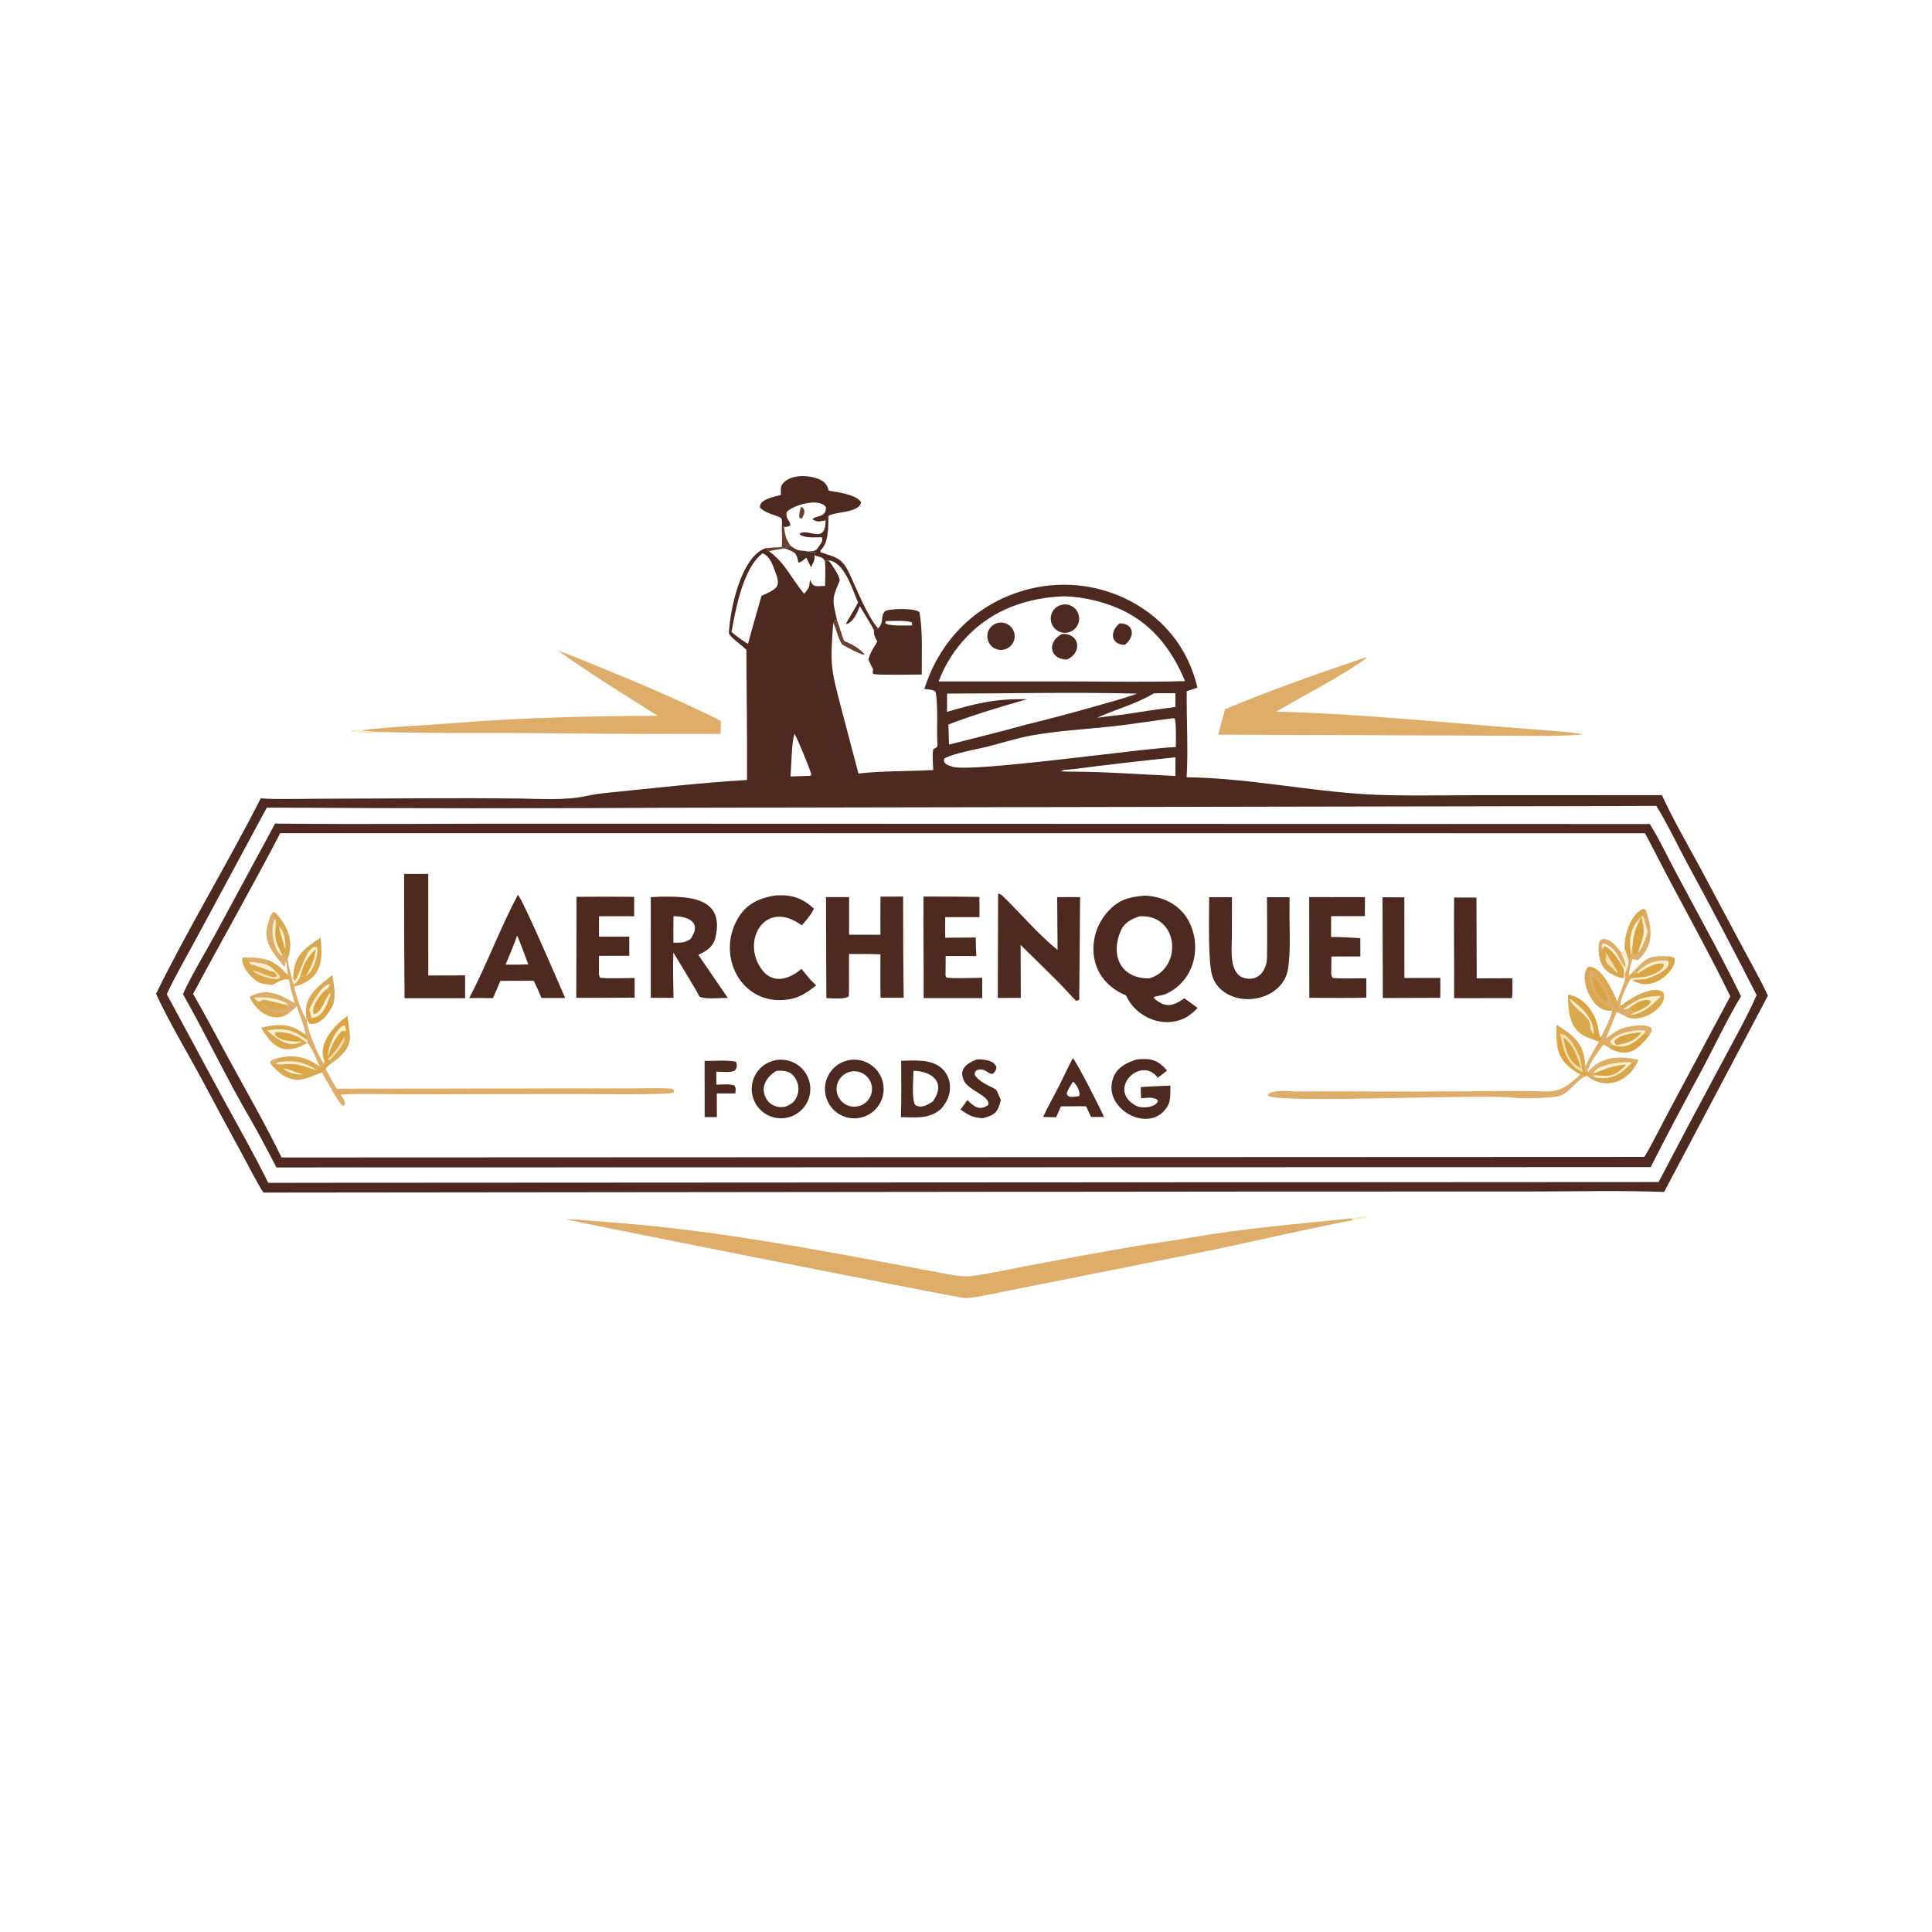 <svg version="1.1" xmlns="http://www.w3.org/2000/svg" style="display: block;" viewBox="0 0 2048 2048" width="1024" height="1024" preserveAspectRatio="none">
<defs>
	<linearGradient id="Gradient1" gradientUnits="userSpaceOnUse" x1="849.721" y1="596.528" x2="848.727" y2="577.192">
		<stop class="stop0" offset="0" stop-opacity="1" stop-color="rgb(62,40,30)"/>
		<stop class="stop1" offset="1" stop-opacity="1" stop-color="rgb(92,54,40)"/>
	</linearGradient>
</defs>
<path transform="translate(0,0)" fill="rgb(255,255,255)" d="M 0 0 L 2048 0 L 2048 2048 L 0 2048 L 0 0 z"/>
<path transform="translate(0,0)" fill="rgb(77,41,31)" d="M 833 581.631 C 833.324 580.205 833.51 579.95 834.082 578.6 L 838.069 578.521 C 847.061 585.461 848.162 582.526 856.398 584.523 C 859.378 585.06 861.325 585.394 864.398 585.633 L 864.648 586.81 L 863.219 588.563 C 868.273 590.446 872.766 589.933 874.543 594.915 L 878.057 593.869 C 882.083 598.666 891.582 612.421 889.843 616.321 C 880.805 636.591 883.086 637.42 887.347 657.761 L 886.039 657.996 L 886.326 657.516 L 885.239 657.322 C 884.329 659.937 885.154 658.948 883.197 660.664 C 880.087 704.584 880.399 707.279 891.445 749.532 L 909.996 819.988 C 933.843 817.093 964.933 817.701 989.272 816.25 C 989.114 811.682 987.988 798.778 989.379 794.183 C 989.56 793.585 993.927 792.68 993.77 790.309 C 992.618 772.989 994.71 750.344 991.881 733.934 C 991.399 731.138 982.699 730.659 979.83 730.39 C 996.687 677.018 1036.99 637.707 1091.52 624.242 C 1130.45 614.628 1171.6 620.842 1205.95 641.524 C 1239.05 661.703 1260.35 691.362 1269.33 728.875 C 1265.7 730.235 1261.7 731.456 1257.99 732.671 C 1257.64 760.139 1259.66 797.61 1257.86 823.927 C 1321.64 824.75 1384.94 838.194 1447.87 841.95 C 1483.67 844.088 1528.44 842.921 1564.78 842.956 L 1761.7 842.915 C 1772.05 865.71 1790.32 897.943 1802.53 920.313 L 1847.23 1004.19 C 1856 1020.55 1866.4 1038.76 1874.05 1055.49 L 1764.02 1263.56 C 1720.06 1261.73 1665.62 1263.09 1620.87 1263.03 L 1323.67 1263.11 L 279.247 1264.19 C 272.603 1254.11 262.856 1234.86 256.854 1223.82 C 242.688 1197.86 228.66 1171.82 214.771 1145.7 C 201.348 1120.55 176.093 1077.9 165.459 1053.34 C 198.745 985.31 241.617 914.779 276.415 846.234 C 288.345 847.546 319.802 846.735 333.417 846.732 L 455.623 846.19 C 486.406 846.043 517.189 846.119 547.971 846.418 C 572.999 846.719 598.211 848.883 622.599 843.602 C 628.981 842.22 636.3 841.132 642.819 840.486 C 692.239 835.589 742.33 829.711 791.886 826.837 C 792.185 781.737 791.361 734.137 791.227 688.859 C 787.871 685.163 772.523 674.414 772.675 671.046 C 773.809 645.984 785.578 589.472 811.964 580.984 C 817.547 580.719 823.126 580.37 828.699 579.936 L 830.614 581.378 L 833 581.631 z"/>
<path transform="translate(0,0)" fill="rgb(255,255,255)" d="M 833 581.631 C 833.324 580.205 833.51 579.95 834.082 578.6 L 838.069 578.521 C 847.061 585.461 848.162 582.526 856.398 584.523 C 859.378 585.06 861.325 585.394 864.398 585.633 L 864.648 586.81 L 863.219 588.563 C 868.273 590.446 872.766 589.933 874.543 594.915 C 875.174 603.169 874.764 612.674 874.611 621.046 C 865.283 621.271 861.998 623.411 858.682 614.316 C 857.563 623.122 858.334 622.384 852.4 629.468 C 838.604 612.658 832.522 597.077 815.189 584.306 L 811.964 580.984 C 817.547 580.719 823.126 580.37 828.699 579.936 L 830.614 581.378 L 833 581.631 z"/>
<path transform="translate(0,0)" fill="url(#Gradient1)" d="M 833 581.631 C 833.324 580.205 833.51 579.95 834.082 578.6 L 838.069 578.521 C 847.061 585.461 848.162 582.526 856.398 584.523 C 859.378 585.06 861.325 585.394 864.398 585.633 L 864.648 586.81 L 863.219 588.563 C 864.435 593.15 861.766 597.004 859.644 601.244 C 858.218 597.993 856.332 594.334 854.765 591.092 C 852.014 593.251 849.504 595.849 846.35 596.411 C 844.358 585.47 842.513 585.483 833 581.631 z"/>
<path transform="translate(0,0)" fill="rgb(105,65,46)" d="M 811.964 580.984 C 817.547 580.719 823.126 580.37 828.699 579.936 L 830.614 581.378 C 826.324 582.276 818.89 583.375 815.189 584.306 L 811.964 580.984 z"/>
<path transform="translate(0,0)" fill="rgb(255,255,255)" d="M 1696.25 854.488 L 1755.73 854.256 C 1765.95 870.176 1778.79 897.139 1788.23 914.576 C 1813.48 961.002 1838.1 1007.77 1862.08 1054.87 C 1853.19 1075.62 1834.76 1108.69 1823.88 1129.14 C 1801.71 1170.28 1779.82 1211.57 1758.21 1253.01 L 344.83 1253.79 L 284.373 1253.89 C 269.592 1223.81 250.813 1190.8 234.596 1161.1 L 176.79 1053.9 C 184.504 1036.79 198.935 1011.94 208.283 994.422 L 282.846 856.067 C 429.67 857.004 576.499 857.049 723.324 856.201 L 1696.25 854.488 z"/>
<path transform="translate(0,0)" fill="rgb(77,41,31)" d="M 291.631 873.021 C 390.685 874.055 491.243 872.844 590.531 873.136 L 1748.95 873.484 C 1753.4 880.753 1757.71 888.414 1761.58 896.009 C 1788.86 949.644 1819.3 1001.97 1845.56 1056.11 C 1830.9 1080.24 1817 1110.08 1803.38 1135.35 C 1785.25 1169.01 1767.02 1203.1 1749.8 1237.21 L 293.036 1237.52 C 283.987 1220.34 275.361 1203.34 265.545 1186.54 C 240.201 1143.17 218.72 1097.44 193.955 1053.81 C 201.904 1035.74 217.915 1009.19 227.774 991.121 L 291.631 873.021 z"/>
<path transform="translate(0,0)" fill="rgb(255,255,255)" d="M 297.069 883.186 L 1743.73 883.305 C 1747.6 890.232 1751.29 897.447 1754.91 904.512 C 1780.88 955.223 1809.31 1004.88 1834.18 1056.14 L 1767.89 1180.21 C 1764.24 1187 1746.51 1221.95 1743.02 1226.36 L 298.456 1226.95 C 281.131 1191.31 259.571 1153.93 240.618 1119.02 C 228.851 1097.36 217.057 1074.81 204.699 1053.59 C 235.178 996.567 266.981 940.986 297.069 883.186 z"/>
<path transform="translate(0,0)" fill="rgb(77,41,31)" d="M 1213.43 949.406 C 1234.43 950.184 1253.53 960.406 1262.04 980.423 C 1273.86 1008.24 1264.01 1041.06 1235.54 1053.76 C 1231.92 1055.38 1227.28 1055.32 1223.06 1056.96 L 1223.66 1058.56 C 1235.65 1068.82 1243.39 1066.58 1255.48 1058.25 L 1269.51 1068.39 C 1265.84 1072.47 1263.86 1073.83 1259.57 1077.12 C 1236.22 1091.72 1204.56 1079.86 1193.69 1055.19 C 1174.63 1047.33 1161.27 1032.17 1159.29 1011.04 C 1157.93 995.106 1163.08 979.3 1173.57 967.22 C 1185.44 953.593 1196.54 950.8 1213.43 949.406 z"/>
<path transform="translate(0,0)" fill="rgb(255,255,255)" d="M 1208.56 971.217 C 1250.24 969.635 1253.68 1026.85 1218.4 1037.09 C 1188.25 1037.68 1176.28 1012.97 1188.46 985.812 C 1192 977.925 1200.41 973.505 1208.56 971.217 z"/>
<path transform="translate(0,0)" fill="rgb(77,41,31)" d="M 699.87 950.505 C 726.505 950.334 769.777 949.219 758.087 995.037 C 755.887 1003.66 748.145 1008.76 740.186 1012.13 L 771.556 1057.9 C 762.346 1057.67 752.102 1059.29 743.333 1057.25 C 740.726 1056.64 740.365 1054.39 738.954 1051.61 C 730.671 1037.59 722.289 1023.64 713.809 1009.74 C 713.127 1024.72 713.772 1042.55 713.969 1057.75 L 689.858 1057.71 L 689.844 950.998 L 699.87 950.505 z"/>
<path transform="translate(0,0)" fill="rgb(255,255,255)" d="M 713.943 971.15 C 730.111 971.295 744.498 978.066 731.852 995.51 C 725.001 999.797 721.933 999.169 713.848 999.258 C 713.757 989.889 713.789 980.519 713.943 971.15 z"/>
<path transform="translate(0,0)" fill="rgb(77,41,31)" d="M 1058.03 947.114 C 1059.36 947.506 1061.01 947.985 1062.04 948.97 C 1081.25 967.328 1100.34 990.415 1121.08 1006.95 L 1120.64 950.981 L 1144.96 950.909 L 1144.04 1059.76 C 1142.09 1060.87 1142.88 1060.53 1140.53 1060.77 C 1134.21 1054.58 1128.49 1047.68 1122.19 1041.38 C 1108.84 1028.07 1095.36 1014.88 1081.88 1001.7 L 1082.07 1057.8 L 1057.7 1057.86 L 1058.03 947.114 z"/>
<path transform="translate(0,0)" fill="rgb(77,41,31)" d="M 933.367 950.44 L 957.366 950.392 C 957.262 986.13 957.448 1021.87 957.923 1057.6 C 949.909 1057.75 941.485 1057.62 933.433 1057.62 C 933.079 1042.69 933.332 1026.69 933.294 1011.67 C 922.683 1011.09 910.732 1011.31 900.014 1011.27 L 899.935 1052.25 L 899.766 1056.02 C 895.883 1059.69 882.118 1058.15 875.961 1058.05 L 875.609 950.922 L 900.091 950.93 L 900.096 990.827 L 933.298 990.915 C 933.219 977.423 933.242 963.932 933.367 950.44 z"/>
<path transform="translate(0,0)" fill="rgb(221,173,105)" d="M 1722.5 1005.2 C 1721.49 992.065 1729.01 968.026 1742.36 963.471 L 1744.7 965.165 C 1751.76 984.349 1753.18 1003.21 1736.01 1017.92 C 1734.25 1017.34 1732.55 1016.85 1730.71 1016.58 C 1728.78 1020.48 1726.88 1029.95 1726.52 1034.3 C 1729.18 1036.78 1727.67 1036.25 1730.81 1036.84 L 1728.49 1037.93 C 1725.44 1042.84 1716.83 1060.1 1717.91 1065.37 L 1719.19 1065.7 C 1727.3 1058.75 1753.35 1043.05 1763.17 1052.24 C 1768.84 1066.95 1740.3 1085.66 1723.65 1077.61 C 1720.58 1076.01 1716.92 1074.22 1713.98 1072.53 C 1710.06 1081.4 1706.16 1092.32 1702.31 1100.58 C 1706.42 1098 1712.02 1093.74 1716.07 1091.62 C 1723.08 1087.96 1745.21 1083.85 1750.95 1090.26 C 1751.07 1094.2 1750.52 1093.64 1748.12 1097.7 C 1737.22 1111.39 1727.17 1121.1 1709.05 1112.55 L 1707.14 1111.67 L 1699.78 1107.15 C 1694.34 1114.65 1684.62 1127.05 1682.96 1135.86 L 1682.19 1136.36 C 1680.52 1133.33 1679.91 1132.97 1680.26 1129.56 L 1681.09 1129.48 C 1685.32 1120.14 1690.01 1112.87 1695.03 1104.01 C 1697.22 1102.3 1697.99 1103.36 1699.14 1101.17 L 1696.53 1099.84 C 1699.02 1096.78 1709.63 1074.65 1708.77 1071.05 C 1687.55 1074.98 1672.68 1035.07 1683.68 1025.08 C 1697.15 1023.02 1710.35 1051.85 1714.23 1062.16 C 1716.12 1055.48 1722.44 1041.29 1722.78 1036.16 L 1720.89 1036.86 L 1714.82 1035.36 C 1700.04 1029.82 1695.96 1022.59 1694.69 1007.36 C 1694.78 1003.36 1694.32 999.502 1696.64 996.413 C 1705.38 992.554 1714.12 1003.68 1718.71 1010.18 C 1721.86 1008.33 1722.14 1008.45 1722.5 1005.2 z"/>
<path transform="translate(0,0)" fill="rgb(221,173,105)" d="M 1694.69 1007.36 C 1694.78 1003.36 1694.32 999.502 1696.64 996.413 C 1705.38 992.554 1714.12 1003.68 1718.71 1010.18 C 1721.86 1008.33 1722.14 1008.45 1722.5 1005.2 L 1726.16 1016.29 C 1727.47 1027.96 1720.65 1030.15 1722.78 1036.16 L 1720.89 1036.86 L 1714.82 1035.36 C 1700.04 1029.82 1695.96 1022.59 1694.69 1007.36 z"/>
<path transform="translate(0,0)" fill="rgb(218,168,79)" d="M 1694.69 1007.36 L 1698.76 1008 C 1700.1 1008.53 1700.75 1009.01 1702.02 1008.99 C 1706.67 1016.17 1710.83 1023.6 1715.46 1030.66 C 1713.98 1031.14 1714.4 1031.11 1713.85 1031.08 L 1712.46 1032.55 L 1714.82 1035.36 C 1700.04 1029.82 1695.96 1022.59 1694.69 1007.36 z"/>
<path transform="translate(0,0)" fill="rgb(243,223,176)" d="M 1713.85 1031.08 C 1708.05 1024.48 1702.05 1023.23 1701.52 1014.26 L 1702.53 1016.38 L 1702.91 1015.33 C 1702.36 1012.74 1702.24 1011.63 1702.02 1008.99 C 1706.67 1016.17 1710.83 1023.6 1715.46 1030.66 C 1713.98 1031.14 1714.4 1031.11 1713.85 1031.08 z"/>
<path transform="translate(0,0)" fill="rgb(219,164,67)" d="M 1699.74 1005.84 L 1700.34 1002.8 C 1704.57 1003.46 1711.92 1011.91 1714.31 1015.58 C 1720.53 1025.16 1722.64 1025.7 1720.89 1036.86 L 1714.82 1035.36 L 1712.46 1032.55 L 1713.85 1031.08 C 1714.4 1031.11 1713.98 1031.14 1715.46 1030.66 C 1710.83 1023.6 1706.67 1016.17 1702.02 1008.99 C 1700.75 1009.01 1700.1 1008.53 1698.76 1008 L 1699.74 1005.84 z"/>
<path transform="translate(0,0)" fill="rgb(249,240,208)" d="M 1699.74 1005.84 C 1699.13 1005.17 1698.52 1004.51 1697.9 1003.84 C 1698.6 1000.92 1697.91 1001.21 1699.53 1000.03 C 1715.31 1004.2 1717.2 1021.44 1722.85 1025.34 C 1724.31 1020.98 1719.16 1013.23 1718.71 1010.18 C 1721.86 1008.33 1722.14 1008.45 1722.5 1005.2 L 1726.16 1016.29 C 1727.47 1027.96 1720.65 1030.15 1722.78 1036.16 L 1720.89 1036.86 C 1722.64 1025.7 1720.53 1025.16 1714.31 1015.58 C 1711.92 1011.91 1704.57 1003.46 1700.34 1002.8 L 1699.74 1005.84 z"/>
<path transform="translate(0,0)" fill="rgb(218,168,79)" d="M 1719.19 1065.7 C 1727.3 1058.75 1753.35 1043.05 1763.17 1052.24 C 1768.84 1066.95 1740.3 1085.66 1723.65 1077.61 C 1725.79 1076.29 1725.6 1076.61 1728.19 1075.98 C 1729.98 1074.68 1731.93 1073.85 1733.93 1072.85 C 1729.4 1072.5 1729.53 1071.52 1727.94 1067.79 C 1724.09 1069.58 1723.68 1070.65 1720.46 1069.89 L 1718.82 1067.8 L 1719.19 1065.7 z"/>
<path transform="translate(0,0)" fill="rgb(249,240,208)" d="M 1720.46 1069.89 C 1736.89 1058.29 1740.72 1056.37 1760.84 1055.79 C 1750.91 1065.65 1742.78 1074.2 1728.19 1075.98 C 1729.98 1074.68 1731.93 1073.85 1733.93 1072.85 C 1729.4 1072.5 1729.53 1071.52 1727.94 1067.79 C 1724.09 1069.58 1723.68 1070.65 1720.46 1069.89 z"/>
<path transform="translate(0,0)" fill="rgb(219,164,67)" d="M 1727.94 1067.79 C 1733.89 1063.46 1741.48 1058.36 1749.2 1060.57 L 1749.86 1062.2 C 1747.32 1067.14 1739.08 1070.53 1733.93 1072.85 C 1729.4 1072.5 1729.53 1071.52 1727.94 1067.79 z"/>
<path transform="translate(0,0)" fill="rgb(219,164,67)" d="M 1722.5 1005.2 C 1721.49 992.065 1729.01 968.026 1742.36 963.471 L 1744.7 965.165 C 1743.38 967.771 1743.29 968.63 1741.24 970.571 C 1743.74 976.036 1745 981.666 1746.54 987.475 C 1743.82 997.375 1742.52 1001.1 1736.97 1010.03 L 1736.71 1009.27 C 1735.12 1010.54 1734.56 1010.85 1732.78 1011.86 L 1731.26 1010.75 C 1730.82 1007 1730.87 1004.25 1730.87 1000.46 C 1730.14 1004.9 1729.58 1008.5 1729.18 1013.02 C 1728.34 1013.94 1727.03 1015.49 1726.16 1016.29 L 1722.5 1005.2 z"/>
<path transform="translate(0,0)" fill="rgb(218,168,79)" d="M 1722.5 1005.2 C 1721.49 992.065 1729.01 968.026 1742.36 963.471 L 1744.7 965.165 C 1743.38 967.771 1743.29 968.63 1741.24 970.571 C 1727.94 981.954 1726 996.581 1729.18 1013.02 C 1728.34 1013.94 1727.03 1015.49 1726.16 1016.29 L 1722.5 1005.2 z"/>
<path transform="translate(0,0)" fill="rgb(249,240,208)" d="M 1741.24 970.571 C 1743.74 976.036 1745 981.666 1746.54 987.475 C 1743.82 997.375 1742.52 1001.1 1736.97 1010.03 L 1736.71 1009.27 C 1737.91 1002.36 1741.68 996.766 1742.23 989.056 C 1742.72 982.238 1741.37 977.838 1739.97 971.228 C 1735.07 980.735 1731.4 989.703 1730.87 1000.46 C 1730.14 1004.9 1729.58 1008.5 1729.18 1013.02 C 1726 996.581 1727.94 981.954 1741.24 970.571 z"/>
<path transform="translate(0,0)" fill="rgb(249,240,208)" d="M 1709.27 1107.28 L 1706.74 1104.97 C 1709.62 1095.51 1734.88 1090.6 1744 1092.57 L 1744.3 1094.07 L 1748.12 1097.7 C 1737.22 1111.39 1727.17 1121.1 1709.05 1112.55 L 1707.14 1111.67 C 1707.57 1108.91 1707.45 1109.84 1709.27 1107.28 z"/>
<path transform="translate(0,0)" fill="rgb(219,164,67)" d="M 1744.3 1094.07 L 1748.12 1097.7 C 1737.22 1111.39 1727.17 1121.1 1709.05 1112.55 L 1707.14 1111.67 C 1707.57 1108.91 1707.45 1109.84 1709.27 1107.28 C 1723.6 1113.88 1734.73 1103.76 1744.3 1094.07 z"/>
<path transform="translate(0,0)" fill="rgb(219,164,67)" d="M 1737.59 1094.42 L 1739.1 1094.32 L 1739.73 1095.19 C 1731.69 1104.34 1725.09 1105.33 1713.84 1107.93 L 1711.14 1105.29 L 1711.43 1103.15 C 1717.12 1096.79 1729.36 1095.43 1737.59 1094.42 z"/>
<path transform="translate(0,0)" fill="rgb(218,168,79)" d="M 1708.77 1071.05 C 1687.55 1074.98 1672.68 1035.07 1683.68 1025.08 C 1697.15 1023.02 1710.35 1051.85 1714.23 1062.16 C 1714.4 1065.08 1714.91 1067.16 1713.47 1069.63 C 1711.57 1068.67 1712.12 1069.38 1711.49 1067.56 C 1707.19 1055.2 1697.02 1037.64 1687.44 1028.76 L 1685.54 1028.58 C 1683.4 1032.48 1685.65 1041.04 1686.87 1045.26 C 1689.87 1055.55 1696.79 1063.15 1706.29 1068.03 C 1706.97 1068.38 1707.66 1068.71 1708.35 1069.04 L 1708.77 1071.05 z"/>
<path transform="translate(0,0)" fill="rgb(219,164,67)" d="M 1688.25 1034.74 C 1693.82 1038.75 1705.19 1054.36 1704.1 1062.15 L 1702.75 1062.33 C 1692.72 1056.18 1688.23 1046.55 1688.25 1034.74 z"/>
<path transform="translate(0,0)" fill="rgb(77,41,31)" d="M 1281.76 951.04 L 1305.96 951.081 L 1305.79 994.063 C 1305.71 1007.65 1302.45 1034.48 1321.4 1037.29 C 1335.03 1039.44 1342.82 1027.7 1343.06 1015.29 C 1343.46 993.976 1343.14 972.429 1343.03 951.102 L 1366.99 951.111 L 1366.94 972.5 C 1367.04 990.258 1367.97 1008.51 1365.55 1026.06 C 1361.01 1059.05 1315.29 1069.29 1293.3 1047.96 C 1289.45 1044.2 1286.6 1039.53 1285.02 1034.38 C 1280.31 1019.33 1281.81 969.538 1281.76 951.04 z"/>
<path transform="translate(0,0)" fill="rgb(77,41,31)" d="M 548.99 948.483 C 555.161 955.457 593.623 1045.36 599.091 1057.94 L 573.868 1057.88 C 571.484 1051.46 568.699 1045.79 565.768 1039.61 L 548.5 1039.67 L 530.48 1039.72 L 522.648 1058 L 497.395 1057.99 C 515.912 1022.79 530.063 984.132 548.99 948.483 z"/>
<path transform="translate(0,0)" fill="rgb(255,255,255)" d="M 548.216 991.641 C 549.401 993.665 558.525 1018.45 560.034 1022.26 L 547.929 1022.58 L 535.909 1022.53 C 540.337 1012.37 544.442 1002.07 548.216 991.641 z"/>
<path transform="translate(0,0)" fill="rgb(77,41,31)" d="M 821.291 949.259 C 822.338 949.187 823.385 949.126 824.433 949.077 C 840.3 948.362 851.289 952.659 862.827 963.193 C 859.426 970.07 854.979 975.333 849.866 980.927 C 811.088 952.155 784.79 997.536 807.785 1028.07 C 819.58 1043.73 837.26 1037.92 849.529 1027.01 L 854.184 1032.54 C 857.917 1037.65 860.688 1040.19 865.207 1044.61 C 856.606 1051.19 848.647 1057.1 837.59 1059.11 C 785.511 1068.61 757.085 1011.21 784.009 970.649 C 792.826 957.368 806.199 951.819 821.291 949.259 z"/>
<path transform="translate(0,0)" fill="rgb(77,41,31)" d="M 611.163 950.662 C 631.525 950.483 651.888 950.486 672.249 950.67 L 672.221 971.274 L 634.968 971.242 L 634.981 992.898 L 667.071 992.902 L 667.039 1013.19 L 634.957 1013.21 L 634.933 1026.66 C 634.942 1029.86 634.4 1034.17 636.218 1036.47 C 643.95 1037.48 664.011 1036.84 672.719 1036.74 L 672.736 1057.51 C 652.12 1057.7 631.504 1057.78 610.887 1057.75 L 611.163 950.662 z"/>
<path transform="translate(0,0)" fill="rgb(77,41,31)" d="M 978.979 950.376 C 998.719 950.344 1018.46 950.47 1038.2 950.756 C 1038.37 957.784 1038.26 965.174 1038.27 972.236 L 1001.95 972.199 L 1001.96 994.064 C 1012.76 994.047 1023.55 993.953 1034.35 993.781 C 1034.3 1000.39 1034.65 1006.85 1034.95 1013.45 L 1002.48 1013.39 L 1002.34 1030.25 C 1002.32 1034.04 1001.75 1033.59 1003.42 1036.32 C 1010.28 1037.38 1032.85 1036.63 1041.2 1036.53 L 1041.16 1058.02 L 979.116 1058.01 C 979.349 1022.17 978.57 986.229 978.979 950.376 z"/>
<path transform="translate(0,0)" fill="rgb(77,41,31)" d="M 1387.81 950.948 L 1446.89 950.966 L 1446.81 971.133 L 1411.02 971.17 L 1410.98 993.259 C 1420.27 993.025 1432.41 994.102 1442.01 994.54 L 1442.04 1013.86 L 1411.34 1013.94 L 1411.22 1027.51 C 1411.17 1031.02 1410.74 1034.1 1412.63 1036.61 C 1419.77 1037.59 1440.02 1037.08 1448.35 1037.03 L 1448.32 1057.59 C 1428.94 1058.1 1407.47 1057.71 1387.94 1057.74 L 1387.81 950.948 z"/>
<path transform="translate(0,0)" fill="rgb(77,41,31)" d="M 428.423 926.406 L 453.972 926.375 L 453.998 1034.07 L 493.034 1033.94 L 493.023 1058.15 L 428.836 1058.12 C 428.471 1014.22 428.334 970.311 428.423 926.406 z"/>
<path transform="translate(0,0)" fill="rgb(77,41,31)" d="M 1541.44 951.386 L 1565.11 951.452 L 1565.35 1037.11 L 1603.18 1036.99 C 1603.25 1043.99 1603.49 1051.07 1602.8 1058.03 L 1541.39 1058.07 C 1541.7 1022.53 1540.98 986.854 1541.44 951.386 z"/>
<path transform="translate(0,0)" fill="rgb(77,41,31)" d="M 1465.54 951.122 L 1488.66 951.221 L 1488.72 1036.75 L 1526.83 1036.64 L 1526.76 1057.72 L 1465.85 1057.96 L 1465.54 951.122 z"/>
<path transform="translate(0,0)" fill="rgb(77,41,31)" d="M 899.126 1123.96 C 915.884 1120.4 932.366 1131.06 935.995 1147.8 C 939.623 1164.55 929.031 1181.07 912.303 1184.77 C 895.478 1188.49 878.835 1177.82 875.186 1160.98 C 871.536 1144.14 882.271 1127.54 899.126 1123.96 z"/>
<path transform="translate(0,0)" fill="rgb(255,255,255)" d="M 904.211 1135.63 C 910.963 1135.13 917.46 1138.3 921.219 1143.93 C 924.977 1149.56 925.416 1156.78 922.367 1162.82 C 919.318 1168.87 913.253 1172.8 906.491 1173.13 C 896.221 1173.62 887.464 1165.76 886.84 1155.5 C 886.216 1145.24 893.957 1136.38 904.211 1135.63 z"/>
<path transform="translate(0,0)" fill="rgb(77,41,31)" d="M 821.126 1124.06 C 837.899 1120.31 854.536 1130.88 858.251 1147.66 C 861.966 1164.45 851.347 1181.06 834.555 1184.73 C 817.825 1188.38 801.29 1177.81 797.589 1161.09 C 793.887 1144.37 804.415 1127.81 821.126 1124.06 z"/>
<path transform="translate(0,0)" fill="rgb(255,255,255)" d="M 823.133 1135.17 C 832.686 1134.43 839.703 1135.76 844.317 1145.34 C 846.798 1150.47 847.038 1156.41 844.98 1161.73 C 842.458 1168.19 838.694 1170.62 832.64 1173.11 C 829.289 1173.56 827.077 1173.84 823.731 1173.08 C 819.174 1172.07 815.208 1169.29 812.709 1165.35 C 805.219 1153.28 812.034 1141.56 823.133 1135.17 z"/>
<path transform="translate(0,0)" fill="rgb(77,41,31)" d="M 955.269 1124.44 C 969.361 1124.37 985.742 1122.35 997.181 1131.5 C 1002.7 1135.93 1006.2 1142.4 1006.87 1149.45 C 1007.95 1159.94 1004.06 1167.8 997.514 1175.52 C 985.075 1186.54 970.897 1184.41 955.001 1184.2 C 955.661 1164.44 955.389 1144.24 955.269 1124.44 z"/>
<path transform="translate(0,0)" fill="rgb(255,255,255)" d="M 968.285 1135.07 C 989.156 1135.7 1002.88 1148 988.791 1167.67 C 982.778 1171.46 976.402 1175.38 969.995 1171.2 C 966.314 1164.67 968.168 1144.26 968.285 1135.07 z"/>
<path transform="translate(0,0)" fill="rgb(221,173,105)" d="M 341.214 1136.93 C 342.894 1134.71 343.009 1134.92 345.657 1133.85 C 349.157 1140.2 353.053 1148.26 357.006 1154.03 L 591.675 1153.77 L 668.83 1153.78 C 680.478 1153.77 701.593 1153.12 712.673 1154.08 C 714.78 1156.45 714.364 1155.13 714.234 1158.07 C 709.57 1161.06 627.625 1159.72 614.286 1159.71 L 436.507 1160 C 414.2 1160.06 382.533 1159.14 361.028 1160.34 C 363.539 1163.89 366.42 1166.95 365.328 1171.31 L 363.051 1172.04 C 359.068 1169.34 345.022 1143.2 341.214 1136.93 z"/>
<path transform="translate(0,0)" fill="rgb(221,173,105)" d="M 305.279 1033.96 C 303.923 1029.03 304.544 1025.37 303.365 1020 L 302.464 1020.36 L 301.819 1025.34 C 290.657 1011.59 278.055 998.735 283.778 980.342 C 285.235 975.658 286.014 969.288 290.422 966.484 L 292.419 968.066 C 304.357 982.035 311.095 995.222 305.712 1014.07 C 303.732 1019.13 307.972 1029.62 309.289 1036.24 C 310.053 1039.58 309.972 1040.93 311.762 1043.71 L 312.123 1045.52 C 312.973 1054 320.238 1074.41 325.099 1081.21 C 326.071 1092.98 336.856 1118.09 343.443 1127.73 C 340.095 1129.63 341.478 1128.36 339.42 1131.95 L 338.584 1130.57 C 336.485 1124.21 330.483 1110.58 326.039 1105.68 L 325.979 1102.78 C 325.989 1099.93 325.255 1099.31 323.798 1096.81 C 323.436 1089.57 317.129 1073.91 314.457 1066.62 C 311.29 1069.93 310.365 1070.77 306.601 1073.37 C 291.228 1085.98 270.914 1072.46 264.828 1056.42 C 282.629 1046.7 297.101 1054.21 312.412 1063.51 C 310.659 1055.61 307.2 1046.24 306.306 1038.61 C 306.844 1036.07 306.579 1037.13 305.279 1033.96 z"/>
<path transform="translate(0,0)" fill="rgb(218,168,79)" d="M 264.828 1056.42 L 269.104 1057.62 C 274.012 1061.98 272.799 1062.84 278.826 1059.79 C 288.229 1060.64 298.732 1064.89 305.239 1065.37 C 296.968 1075.66 288.83 1070.85 279.771 1064.34 L 277.065 1064.27 L 276.616 1065.38 C 280.53 1069.82 285.749 1069.97 290.895 1073.41 C 294.12 1075.56 302.965 1071.5 306.601 1073.37 C 291.228 1085.98 270.914 1072.46 264.828 1056.42 z"/>
<path transform="translate(0,0)" fill="rgb(218,168,79)" d="M 292.419 968.066 C 304.357 982.035 311.095 995.222 305.712 1014.07 C 302.979 1011.21 303.524 1013.75 301.384 1009.51 L 302.378 1007.24 C 300.227 998.525 297.583 991.603 295.628 982.257 L 292.45 980.09 L 291.845 973.634 L 289.868 970.333 L 292.419 968.066 z"/>
<path transform="translate(0,0)" fill="rgb(249,240,208)" d="M 295.628 982.257 C 301.508 985.991 303.466 1000.65 302.378 1007.24 C 300.227 998.525 297.583 991.603 295.628 982.257 z"/>
<path transform="translate(0,0)" fill="rgb(219,164,67)" d="M 292.45 980.09 L 295.628 982.257 C 297.583 991.603 300.227 998.525 302.378 1007.24 L 301.384 1009.51 L 299.474 1012.69 C 292.492 998.769 290.527 996.128 292.45 980.09 z"/>
<path transform="translate(0,0)" fill="rgb(249,240,208)" d="M 299.474 1012.69 L 298.48 1013.09 C 289.642 1007.18 285.645 982.281 291.845 973.634 L 292.45 980.09 C 290.527 996.128 292.492 998.769 299.474 1012.69 z"/>
<path transform="translate(0,0)" fill="rgb(249,240,208)" d="M 269.104 1057.62 C 280.11 1056.39 297.037 1057.92 305.92 1065.21 L 305.239 1065.37 C 298.732 1064.89 288.229 1060.64 278.826 1059.79 C 272.799 1062.84 274.012 1061.98 269.104 1057.62 z"/>
<path transform="translate(0,0)" fill="rgb(221,173,105)" d="M 1675.38 1139.03 C 1678.79 1140.52 1678.79 1140.34 1682.35 1140.21 L 1682.64 1140.64 C 1673.34 1141.03 1663.95 1160.15 1650.74 1162.41 C 1640.69 1163.94 1615.92 1164.91 1606.5 1163.77 C 1569.91 1159.31 1360.64 1170.07 1344.1 1161.64 L 1344.05 1160.09 C 1350.38 1154.7 1366.31 1156.96 1374.89 1156.98 L 1427.31 1156.93 C 1485.26 1157.22 1543.22 1157.07 1601.17 1156.47 C 1613.35 1156.38 1626.36 1156.74 1638.53 1156.98 C 1655.83 1157.33 1663.31 1149.34 1675.38 1139.03 z"/>
<path transform="translate(0,0)" fill="rgb(77,41,31)" d="M 1204.65 1123.15 C 1219.57 1121.55 1227.39 1123.25 1237.11 1134.85 L 1227.29 1142.48 C 1209.56 1118.1 1172.26 1155.36 1204.47 1172.21 C 1210.47 1175.34 1224.9 1174.21 1227.49 1167.17 L 1226.48 1165.53 C 1220.92 1162.58 1216.06 1163.76 1209.62 1164.2 C 1209.33 1160.45 1209.34 1156.19 1209.25 1152.4 C 1212.89 1151.81 1234.92 1151.22 1240.64 1150.74 C 1240.58 1156.62 1241.06 1165.93 1238.48 1171 C 1220.91 1205.52 1164.41 1174.43 1181.27 1139.75 C 1185.73 1130.58 1195.28 1126.12 1204.65 1123.15 z"/>
<path transform="translate(0,0)" fill="rgb(243,223,176)" d="M 1650.01 1086.4 C 1668.26 1097.6 1679.42 1106.46 1680.26 1129.56 C 1679.91 1132.97 1680.52 1133.33 1682.19 1136.36 L 1682.96 1135.86 L 1683.71 1135.79 C 1698.85 1119.02 1716.54 1119.53 1736.74 1123.29 C 1728.55 1145.39 1702.92 1156.96 1682.64 1140.64 L 1682.35 1140.21 C 1678.79 1140.34 1678.79 1140.52 1675.38 1139.03 C 1662.98 1132.13 1653.36 1124 1650.89 1109.29 C 1649.59 1102.93 1649.98 1093.18 1650.01 1086.4 z"/>
<path transform="translate(0,0)" fill="rgb(249,240,208)" d="M 1683.71 1135.79 C 1698.85 1119.02 1716.54 1119.53 1736.74 1123.29 C 1732.02 1124.2 1733.54 1123.3 1730.04 1126.28 C 1718.45 1138.55 1708.48 1145.32 1690.72 1142.24 C 1684.86 1140.99 1685.42 1140.73 1683.71 1135.79 z"/>
<path transform="translate(0,0)" fill="rgb(221,173,105)" d="M 1683.71 1135.79 C 1698.85 1119.02 1716.54 1119.53 1736.74 1123.29 C 1732.02 1124.2 1733.54 1123.3 1730.04 1126.28 C 1721.19 1125.1 1691.39 1127.99 1689.1 1137.98 L 1689.08 1139.33 L 1689.41 1139.52 L 1690.72 1142.24 C 1684.86 1140.99 1685.42 1140.73 1683.71 1135.79 z"/>
<path transform="translate(0,0)" fill="rgb(219,164,67)" d="M 1689.1 1137.98 C 1703.12 1132.55 1709.09 1129.71 1724.15 1128.36 C 1711.43 1141.31 1707.32 1141.51 1689.41 1139.52 L 1689.08 1139.33 L 1689.1 1137.98 z"/>
<path transform="translate(0,0)" fill="rgb(218,168,79)" d="M 1650.01 1086.4 C 1668.26 1097.6 1679.42 1106.46 1680.26 1129.56 C 1679.91 1132.97 1680.52 1133.33 1682.19 1136.36 L 1682.96 1135.86 L 1683.71 1135.79 C 1685.42 1140.73 1684.86 1140.99 1690.72 1142.24 C 1708.48 1145.32 1718.45 1138.55 1730.04 1126.28 C 1733.54 1123.3 1732.02 1124.2 1736.74 1123.29 C 1728.55 1145.39 1702.92 1156.96 1682.64 1140.64 L 1682.35 1140.21 L 1682.46 1137.82 L 1677.9 1136.56 C 1676.62 1132.97 1676.16 1128.41 1675.51 1124.59 C 1674.13 1116.51 1662.75 1094.63 1653.84 1095.9 C 1650.5 1100.55 1651.45 1102.76 1650.89 1109.29 C 1649.59 1102.93 1649.98 1093.18 1650.01 1086.4 z"/>
<path transform="translate(0,0)" fill="rgb(219,164,67)" d="M 1653.84 1095.9 C 1656.43 1111.2 1661.5 1130.39 1677.9 1136.56 L 1682.46 1137.82 L 1682.35 1140.21 C 1678.79 1140.34 1678.79 1140.52 1675.38 1139.03 C 1662.98 1132.13 1653.36 1124 1650.89 1109.29 C 1651.45 1102.76 1650.5 1100.55 1653.84 1095.9 z"/>
<path transform="translate(0,0)" fill="rgb(219,164,67)" d="M 1657.24 1099.76 C 1668.02 1107.43 1672.23 1120.81 1676.01 1132.62 C 1662.57 1125.53 1659.64 1113.55 1657.24 1099.76 z"/>
<path transform="translate(0,0)" fill="rgb(218,168,79)" d="M 343.868 1123.74 C 336.39 1106.86 355.098 1085.97 368.227 1077.27 C 369.041 1082.91 369.782 1088.55 370.448 1094.21 C 375.184 1116.76 347.667 1127.12 345.345 1132.75 L 345.657 1133.85 C 343.009 1134.92 342.894 1134.71 341.214 1136.93 C 337.535 1137.53 323.537 1145.43 314.02 1144.61 C 302.336 1143.59 295.536 1137.07 287.998 1129.09 L 286.399 1126.36 C 288.172 1123.18 289.12 1123.75 293.535 1121.97 C 310.031 1117.56 324.939 1119.8 338.584 1130.57 L 339.42 1131.95 C 341.478 1128.36 340.095 1129.63 343.443 1127.73 L 343.868 1123.74 z"/>
<path transform="translate(0,0)" fill="rgb(219,164,67)" d="M 343.868 1123.74 C 336.39 1106.86 355.098 1085.97 368.227 1077.27 C 369.041 1082.91 369.782 1088.55 370.448 1094.21 C 369.987 1095.34 370.348 1094.7 369.087 1095.96 L 366.782 1092.87 L 364.473 1092.81 L 365.1 1099.25 C 360.639 1106.4 355.038 1116.48 348.474 1121.47 L 347.692 1123.91 L 343.868 1123.74 z"/>
<path transform="translate(0,0)" fill="rgb(249,240,208)" d="M 347.667 1120 C 347.002 1111.17 356.131 1089.28 364.997 1086.63 C 366.857 1088.82 366.333 1089.45 366.782 1092.87 L 364.473 1092.81 L 362.445 1092.77 C 354.278 1101.17 351.33 1109.15 347.667 1120 z"/>
<path transform="translate(0,0)" fill="rgb(219,164,67)" d="M 298.27 1128.44 C 306.907 1127.77 312.135 1127.45 320.766 1129.82 C 324.059 1132.49 323.895 1131.49 324.554 1134.74 C 321.992 1137.14 319.171 1136.93 315.507 1137.28 C 310.001 1135.11 306.307 1133.35 300.403 1132.5 L 298.27 1128.44 z"/>
<path transform="translate(0,0)" fill="rgb(249,240,208)" d="M 296.805 1125.49 C 314.311 1124.16 321.957 1125.5 337.036 1134.96 L 320.766 1129.82 C 312.135 1127.45 306.907 1127.77 298.27 1128.44 C 296.37 1128.69 294.095 1127.86 292.072 1127.36 C 293.579 1126.08 294.672 1126.1 296.805 1125.49 z"/>
<path transform="translate(0,0)" fill="rgb(243,223,176)" d="M 365.1 1099.25 C 367.535 1104.96 353.739 1120.14 349.27 1123.98 L 347.692 1123.91 L 348.474 1121.47 C 355.038 1116.48 360.639 1106.4 365.1 1099.25 z"/>
<path transform="translate(0,0)" fill="rgb(249,240,208)" d="M 300.403 1132.5 C 306.307 1133.35 310.001 1135.11 315.507 1137.28 L 321.115 1138.54 L 320.593 1139.09 C 313.848 1139.08 305.172 1137.69 300.403 1132.5 z"/>
<path transform="translate(0,0)" fill="rgb(221,173,105)" d="M 287.998 1129.09 L 286.399 1126.36 C 288.172 1123.18 289.12 1123.75 293.535 1121.97 C 294.938 1123.32 295.778 1123.89 296.805 1125.49 C 294.672 1126.1 293.579 1126.08 292.072 1127.36 L 287.998 1129.09 z"/>
<path transform="translate(0,0)" fill="rgb(77,41,31)" d="M 1137.27 1121.65 C 1142.09 1127.04 1166.74 1175.68 1170.33 1184.01 L 1156.56 1183.99 L 1151.25 1172.7 L 1141.09 1172.67 L 1124.63 1172.79 L 1119.53 1184.36 L 1105.72 1184.05 C 1110.97 1172.71 1117.45 1161.43 1123.12 1150.2 C 1127.92 1140.67 1132.23 1131.03 1137.27 1121.65 z"/>
<path transform="translate(0,0)" fill="rgb(255,255,255)" d="M 1137.5 1146.51 C 1140.83 1149.19 1145.79 1157.44 1143.93 1161.92 L 1140.25 1162.45 C 1136.08 1162.64 1133.11 1163.67 1130.78 1160.04 C 1130.95 1156.11 1135.25 1150.2 1137.5 1146.51 z"/>
<path transform="translate(0,0)" fill="rgb(77,41,31)" d="M 1035.24 1123.07 C 1042.31 1122.68 1053.87 1123.65 1056.35 1131.44 C 1055.7 1134.98 1054.91 1135.53 1052.66 1138.28 C 1046.86 1139.19 1044.76 1131.35 1035.53 1134.36 C 1032.9 1137.11 1033.62 1135.52 1033.3 1139.3 C 1036.21 1145.78 1049.03 1151.27 1055.85 1154.93 C 1057.62 1158.05 1059.47 1162.65 1060.95 1166.03 C 1057.73 1179.23 1054.86 1181.84 1041.98 1185.32 C 1030.98 1184.78 1026.67 1182.07 1018.09 1176.18 L 1025.6 1166.06 C 1031.54 1172.68 1039.29 1178.29 1047.67 1171.04 C 1049.8 1161.73 1026.69 1156.09 1021.75 1145.45 C 1016.24 1133.56 1024.08 1127.56 1035.24 1123.07 z"/>
<path transform="translate(0,0)" fill="rgb(77,41,31)" d="M 746.912 1124.61 C 754.367 1124.72 775.086 1123.36 780.438 1125.8 C 781.477 1129.9 781.336 1131.95 778.645 1135.11 C 773.808 1137.15 765.074 1136.1 759.289 1135.95 L 759.415 1149.77 C 765.33 1149.72 773.607 1148.72 778.44 1150.73 C 780.536 1153.95 779.704 1154.31 779.591 1159.05 C 773.263 1159.24 766.235 1159.09 759.846 1159.1 L 759.903 1184.18 L 746.965 1184.18 L 746.912 1124.61 z"/>
<path transform="translate(0,0)" fill="rgb(249,240,208)" d="M 352.184 1033.66 C 354.127 1045.71 355.844 1051.77 353.638 1063.68 C 349.674 1072.79 340.085 1087.47 328.332 1085.12 C 326.545 1083.26 326.638 1083.4 325.694 1080.99 L 325.099 1081.21 C 320.45 1056.54 335.432 1047.68 352.184 1033.66 z"/>
<path transform="translate(0,0)" fill="rgb(218,168,79)" d="M 352.184 1033.66 C 354.127 1045.71 355.844 1051.77 353.638 1063.68 L 351.034 1062.09 C 350.812 1059.19 350.964 1059.33 349.341 1056.96 C 350.45 1053.68 350.714 1055.01 349.777 1052.52 L 347.25 1048.04 L 349.569 1044.48 L 348.805 1043.11 C 340.251 1045.37 330.957 1062.52 327.999 1070.35 C 328.651 1072.93 329.738 1076.76 330.101 1079.27 C 326.964 1079.83 327.898 1079.2 325.694 1080.99 L 325.099 1081.21 C 320.45 1056.54 335.432 1047.68 352.184 1033.66 z"/>
<path transform="translate(0,0)" fill="rgb(219,164,67)" d="M 349.341 1056.96 C 350.964 1059.33 350.812 1059.19 351.034 1062.09 L 353.638 1063.68 C 349.674 1072.79 340.085 1087.47 328.332 1085.12 C 326.545 1083.26 326.638 1083.4 325.694 1080.99 C 327.898 1079.2 326.964 1079.83 330.101 1079.27 C 341.683 1078.61 346.439 1065.76 349.341 1056.96 z"/>
<path transform="translate(0,0)" fill="rgb(219,164,67)" d="M 349.777 1052.52 C 344.26 1058.55 340.708 1074.42 332.558 1075 C 328.739 1067.95 340.919 1051.39 347.25 1048.04 L 349.777 1052.52 z"/>
<path transform="translate(0,0)" fill="rgb(218,168,79)" d="M 1662.12 1054.52 C 1668.92 1054.98 1677.85 1060.71 1682.24 1065.75 C 1688.22 1072.6 1692.31 1080.9 1694.07 1089.82 C 1694.67 1092.88 1695.07 1097.33 1696.53 1099.84 L 1699.14 1101.17 C 1697.99 1103.36 1697.22 1102.3 1695.03 1104.01 L 1688.74 1101.86 C 1664.56 1095.21 1662.22 1076.7 1662.12 1054.52 z"/>
<path transform="translate(0,0)" fill="rgb(219,164,67)" d="M 1662.12 1054.52 C 1668.92 1054.98 1677.85 1060.71 1682.24 1065.75 C 1688.22 1072.6 1692.31 1080.9 1694.07 1089.82 C 1694.67 1092.88 1695.07 1097.33 1696.53 1099.84 L 1699.14 1101.17 C 1697.99 1103.36 1697.22 1102.3 1695.03 1104.01 L 1688.74 1101.86 C 1689.19 1099.89 1689.3 1098.32 1689.53 1096.33 C 1687.64 1094.08 1685.89 1091.81 1685.96 1088.81 C 1686.29 1075.75 1665.52 1068.49 1664.17 1058.59 L 1662.12 1054.52 z"/>
<path transform="translate(0,0)" fill="rgb(249,240,208)" d="M 1664.17 1058.59 C 1676.84 1068.03 1689.27 1078.94 1689.53 1096.33 C 1687.64 1094.08 1685.89 1091.81 1685.96 1088.81 C 1686.29 1075.75 1665.52 1068.49 1664.17 1058.59 z"/>
<path transform="translate(0,0)" fill="rgb(218,168,79)" d="M 310.767 1037.42 C 311.072 1013.29 321.34 1006.54 339.936 993.699 C 341.032 1007.69 342.823 1022.13 333.23 1034.01 C 329.125 1039.09 318.587 1044.81 312.123 1045.52 L 311.762 1043.71 C 309.972 1040.93 310.053 1039.58 309.289 1036.24 L 310.767 1037.42 z"/>
<path transform="translate(0,0)" fill="rgb(249,240,208)" d="M 310.767 1037.42 C 311.717 1038.8 311.087 1038.09 312.831 1039.37 C 317.311 1035.65 325.056 999.756 336.159 1004.09 C 337.962 1010.93 331.937 1031.57 324.258 1034.26 C 321.395 1034.5 321.795 1035.74 318.35 1034.89 C 316.664 1039.39 315.3 1040.2 311.762 1043.71 C 309.972 1040.93 310.053 1039.58 309.289 1036.24 L 310.767 1037.42 z"/>
<path transform="translate(0,0)" fill="rgb(219,164,67)" d="M 318.35 1034.89 C 322.08 1021.64 324.846 1015.84 334.951 1005.9 C 332.711 1017.96 331.133 1023.64 324.258 1034.26 C 321.395 1034.5 321.795 1035.74 318.35 1034.89 z"/>
<path transform="translate(0,0)" fill="rgb(219,164,67)" d="M 1729.03 1032.58 C 1744.87 1015.97 1746.37 1012.67 1770.04 1013.97 L 1774.64 1015.42 C 1779 1024.86 1755.81 1050.77 1734.22 1040.89 C 1733.08 1040.37 1731.95 1039.83 1730.82 1039.28 L 1728.49 1037.93 L 1730.81 1036.84 C 1727.67 1036.25 1729.18 1036.78 1726.52 1034.3 L 1729.03 1032.58 z"/>
<path transform="translate(0,0)" fill="rgb(219,164,67)" d="M 1770.04 1013.97 L 1774.64 1015.42 C 1779 1024.86 1755.81 1050.77 1734.22 1040.89 C 1733.08 1040.37 1731.95 1039.83 1730.82 1039.28 C 1733.71 1037.69 1740.13 1038.69 1743.93 1037.89 C 1750.55 1036.49 1772.95 1027.39 1768.16 1018.77 C 1768.33 1015.28 1767.79 1016.85 1770.04 1013.97 z"/>
<path transform="translate(0,0)" fill="rgb(221,173,105)" d="M 1729.03 1032.58 C 1744.87 1015.97 1746.37 1012.67 1770.04 1013.97 C 1767.79 1016.85 1768.33 1015.28 1768.16 1018.77 C 1756.81 1016.47 1742.6 1021.92 1735.55 1031.03 L 1735.41 1032.31 C 1732.4 1033.74 1733.01 1033.19 1729.03 1032.58 z"/>
<path transform="translate(0,0)" fill="rgb(249,240,208)" d="M 1735.41 1032.31 L 1735.55 1031.03 C 1742.6 1021.92 1756.81 1016.47 1768.16 1018.77 C 1772.95 1027.39 1750.55 1036.49 1743.93 1037.89 C 1740.13 1038.69 1733.71 1037.69 1730.82 1039.28 L 1728.49 1037.93 L 1730.81 1036.84 C 1734.44 1036.25 1738.08 1036.19 1741.73 1035.87 C 1747.51 1035.37 1764.5 1029.26 1763.77 1022.17 C 1756.64 1018.2 1741.76 1028.37 1735.41 1032.31 z"/>
<path transform="translate(0,0)" fill="rgb(218,168,79)" d="M 257.016 1015.17 C 268.975 1014.99 274.099 1015.04 285.542 1018.22 C 294.91 1022.84 298.386 1026.35 305.279 1033.96 C 306.579 1037.13 306.844 1036.07 306.306 1038.61 C 300.296 1036.81 294.701 1041.09 288.585 1044.17 C 285.095 1043.91 281.433 1043.19 278.004 1042.61 C 268.832 1041.03 254.54 1024.08 257.016 1015.17 z"/>
<path transform="translate(0,0)" fill="rgb(221,173,105)" d="M 257.016 1015.17 C 268.975 1014.99 274.099 1015.04 285.542 1018.22 L 282.668 1022.53 C 278.279 1021.33 268.374 1019.15 264.085 1020.06 C 261.505 1016.65 261.201 1016.68 257.016 1015.17 z"/>
<path transform="translate(0,0)" fill="rgb(249,240,208)" d="M 264.085 1020.06 C 268.374 1019.15 278.279 1021.33 282.668 1022.53 C 287.422 1025.22 288.355 1025.74 292.188 1029.58 L 290.391 1030.29 C 285.115 1029.49 272.223 1023.01 265.724 1022.39 C 265.178 1021.61 264.631 1020.84 264.085 1020.06 z"/>
<path transform="translate(0,0)" fill="rgb(243,223,176)" d="M 292.188 1029.58 C 295.364 1033.04 296.191 1032.84 297.11 1036.75 C 292.203 1040.95 271.374 1033.42 268.296 1029.1 C 272.915 1028.12 287.503 1038.05 293.376 1035.16 C 292.497 1031.66 293.219 1033.33 290.391 1030.29 L 292.188 1029.58 z"/>
<path transform="translate(0,0)" fill="rgb(218,168,79)" d="M 276.729 1089.33 C 280.806 1088.45 284.914 1087.72 289.044 1087.13 C 303.082 1085.26 312.899 1088.35 323.798 1096.81 C 325.255 1099.31 325.989 1099.93 325.979 1102.78 L 326.039 1105.68 L 325.239 1105.79 C 301.369 1119.79 288.99 1110.2 276.729 1089.33 z"/>
<path transform="translate(0,0)" fill="rgb(249,240,208)" d="M 283.044 1092.17 C 302.524 1089.58 310.608 1091.52 325.979 1102.78 L 326.039 1105.68 L 325.239 1105.79 C 323.459 1103.76 320.621 1102.05 318.346 1100.48 L 319.063 1103.88 L 319.336 1104.33 C 306.294 1111.69 291.939 1100.46 283.044 1092.17 z"/>
<path transform="translate(0,0)" fill="rgb(219,164,67)" d="M 319.063 1103.88 C 312.559 1104.85 292.288 1103.31 291.269 1095.25 L 293.001 1094.15 C 300.659 1093.48 311.728 1096.33 318.346 1100.48 L 319.063 1103.88 z"/>
<path transform="translate(0,0)" fill="rgb(255,255,255)" d="M 1121.07 632.419 C 1140.85 631.069 1164.41 636.35 1182.71 643.735 C 1219.04 658.4 1241.44 686.643 1256.22 722.017 C 1215.76 723.228 1171.25 722.38 1130.5 722.3 L 995.045 722.305 C 1000.77 706.876 1009.26 692.618 1020.09 680.23 C 1046.48 649.727 1081.46 635.39 1121.07 632.419 z"/>
<path transform="translate(0,0)" fill="rgb(77,41,31)" d="M 1125.13 641.175 C 1133.21 639.089 1141.45 643.972 1143.5 652.064 C 1145.55 660.156 1140.63 668.371 1132.53 670.384 C 1124.48 672.384 1116.33 667.501 1114.29 659.461 C 1112.25 651.421 1117.1 643.247 1125.13 641.175 z"/>
<path transform="translate(0,0)" fill="rgb(77,41,31)" d="M 1056.49 660.691 C 1064.09 658.145 1072.32 662.248 1074.85 669.851 C 1077.39 677.455 1073.28 685.674 1065.67 688.203 C 1058.08 690.729 1049.88 686.625 1047.34 679.033 C 1044.81 671.441 1048.9 663.232 1056.49 660.691 z"/>
<path transform="translate(0,0)" fill="rgb(77,41,31)" d="M 1125.79 672.039 C 1144.49 671.038 1147.69 691.465 1131.21 699.135 C 1112.79 699.194 1109.28 680.65 1125.79 672.039 z"/>
<path transform="translate(0,0)" fill="rgb(77,41,31)" d="M 1186.92 660.725 C 1202.47 660.965 1203.59 674.92 1192.17 683.668 C 1177.07 682.968 1176.26 669.305 1186.92 660.725 z"/>
<path transform="translate(0,0)" fill="rgb(255,255,255)" d="M 1242.62 761.458 C 1244.08 761.103 1243.16 761.186 1245.36 761.799 C 1246.98 766.885 1246.44 785.509 1246.44 791.906 C 1212.95 792.835 1025.03 820.083 1008.75 812.437 C 1004.62 811.075 999.221 809.465 1001.02 804.208 C 1005.6 800.562 1026.81 795.762 1033.51 794.445 C 1052.46 790.719 1074.65 783.055 1093.09 779.679 C 1119.66 774.818 1150.01 773.056 1176.88 770.218 C 1199.07 767.873 1220.55 764.217 1242.62 761.458 z"/>
<path transform="translate(0,0)" fill="rgb(255,255,255)" d="M 1003.96 735.232 C 1070.26 735.154 1139.21 733.552 1205.32 735.269 C 1192.66 739.995 1173.79 745.08 1160.51 748.846 C 1135.74 755.915 1110.84 762.509 1085.81 768.627 C 1059.37 776.069 1032.61 782.39 1005.99 789.296 L 1005.38 767.994 C 1028.62 758.815 1064.87 747.873 1089.04 741.125 C 1053.97 740.765 1036.9 745.121 1003.86 754.562 C 1003.82 748.157 1003.92 741.647 1003.96 735.232 z"/>
<path transform="translate(0,0)" fill="rgb(255,255,255)" d="M 808.159 586.615 C 813.198 587.631 817.27 594.576 819.082 599.051 C 828.374 622.002 826.891 622.684 807.213 631.583 C 802.446 648.667 797.452 665.395 792.914 682.585 C 787.927 679.629 779.682 673.739 775.441 669.902 C 780.098 644.574 787.748 602.467 808.159 586.615 z"/>
<path transform="translate(0,0)" fill="rgb(255,255,255)" d="M 1138 815.273 C 1173.95 810.614 1209.96 806.451 1246.03 802.784 L 1246.01 822.584 C 1212.23 821.161 1173.08 818.097 1139.87 818.028 L 1138 815.273 z"/>
<path transform="translate(0,0)" fill="rgb(255,255,255)" d="M 1223.06 735.015 C 1229.32 734.621 1239.41 734.908 1245.98 734.873 L 1245.92 749.479 C 1227.71 751.592 1208.99 754.757 1190.76 757.436 C 1181.45 758.462 1172.16 759.608 1162.88 760.873 C 1183.35 751.525 1203.51 746.73 1223.06 735.015 z"/>
<path transform="translate(0,0)" fill="rgb(255,255,255)" d="M 842.064 777.778 C 844.732 781.34 859.456 816.869 860.182 821.562 L 858.043 822.459 L 837.993 823.092 C 839.108 809.571 838.83 790.491 842.064 777.778 z"/>
<path transform="translate(0,0)" fill="rgb(255,255,255)" d="M 1139.87 818.028 C 1134.8 818.05 1130.49 817.926 1125.46 817.679 L 1125.8 816.507 L 1124.39 817.5 L 1123.58 817.183 L 1125.97 817.599 L 1127.09 816.207 L 1125.85 816.363 L 1138 815.273 L 1139.87 818.028 z"/>
<path transform="translate(0,0)" fill="rgb(221,173,105)" d="M 1432.32 1291.63 L 1433.83 1292.61 L 1433.75 1293.57 C 1384.78 1302.68 1333.31 1315.09 1284.2 1325.29 L 1047.69 1372.39 C 1040.8 1373.75 1026.82 1376.77 1020.88 1375.79 C 989.855 1370.66 602.178 1293.83 600.188 1292.5 C 607.452 1292.18 637.385 1295.01 647.019 1295.71 C 738.971 1302.42 830.178 1318.11 920.656 1334.96 L 985.205 1346.99 C 996.882 1349.16 1018.04 1354.24 1028.9 1352.8 C 1049.5 1350.07 1071.93 1345.15 1092.38 1341.18 C 1127.76 1334.42 1163.2 1327.97 1198.7 1321.81 C 1218.81 1318.35 1239.15 1315.89 1259.2 1312.38 C 1316.72 1302.34 1374.29 1297.53 1432.32 1291.63 z"/>
<path transform="translate(0,0)" fill="rgb(221,173,105)" d="M 1446.91 697.121 L 1448.75 697.489 C 1424.78 715.27 1380.33 738.248 1352.88 754.348 C 1425.71 756.1 1507.95 763.701 1580.82 769.644 L 1644.26 774.573 C 1653.65 775.394 1669.22 776.493 1678.09 778.591 C 1657.9 780.351 1638.67 780.028 1618.48 779.96 L 1291.38 778.793 C 1293.5 769.856 1296.21 760.681 1298.69 751.807 C 1343.85 732.649 1400.38 712.776 1446.91 697.121 z"/>
<path transform="translate(0,0)" fill="rgb(221,173,105)" d="M 591.691 689.826 C 602.153 693.337 612.048 697.487 622.233 701.643 C 664.492 718.884 706.596 736.173 747.683 756.11 C 753.245 758.809 758.896 761.091 764.177 764.355 L 763.906 778.003 C 694.799 778.14 625.693 777.832 556.59 777.078 C 504.019 776.878 451.644 777.371 399.089 775.878 C 394.374 776.19 375.663 776.767 372.264 774.767 C 376.88 773.698 377.742 773.779 382.501 774.116 C 414.948 770.182 449.88 768.989 482.611 766.374 C 554.972 760.595 624.69 759.079 697.201 758.779 C 662.384 736.757 625.094 713.876 591.691 689.826 z"/>
<path transform="translate(0,0)" fill="rgb(249,240,208)" d="M 399.089 775.878 C 394.374 776.19 375.663 776.767 372.264 774.767 C 376.88 773.698 377.742 773.779 382.501 774.116 L 399.089 775.878 z"/>
<path transform="translate(0,0)" fill="rgb(77,41,31)" d="M 827.83 524.682 C 827.715 521.778 827.239 516.68 828.747 514.206 C 835.316 503.598 852.736 503.302 863.392 506.317 C 871.767 508.686 876.345 511.817 878.622 520.172 C 887.109 521.585 908.081 524.166 912.816 532.42 C 911.158 543.967 883.528 542.39 878.31 546.907 C 877.827 558.266 878.594 575.337 869.727 583.319 L 869.662 585.464 C 884.208 590.536 891.813 590.4 899.566 606.437 C 907.537 622.924 918.964 653.035 930.774 666.136 C 927.727 666.92 928.712 666.294 926.488 668.269 C 925.536 664.919 914.104 647.127 911.474 642.346 C 908.92 648.92 904.701 659.564 897.01 661.509 C 896.833 659.784 907.666 643.451 909.624 638.625 C 903.486 624.438 895.194 595.562 878.057 593.869 L 874.543 594.915 C 872.766 589.933 868.273 590.446 863.219 588.563 L 864.648 586.81 L 864.398 585.633 C 861.325 585.394 859.378 585.06 856.398 584.523 C 848.162 582.526 847.061 585.461 838.069 578.521 L 834.082 578.6 C 833.51 579.95 833.324 580.205 833 581.631 L 830.614 581.378 L 828.699 579.936 C 829.431 577.9 828.706 562.226 828.88 557.697 C 828.906 548.999 829.948 549.272 821.512 546.377 C 816.337 544.601 809.547 542.192 805.723 538.228 C 803.913 529.473 821.393 526.337 827.83 524.682 z"/>
<path transform="translate(0,0)" fill="rgb(255,255,255)" d="M 831.142 558.484 C 834.232 558.395 834.908 558.654 837.62 557.176 C 838.256 551.553 832.173 550.75 834.035 542.662 C 840.54 535.616 868.312 527.071 875.526 537.637 C 875.936 549.486 863.908 545.963 861.304 550.587 C 866.664 553.844 868.13 552.62 875.173 551.724 C 876.588 550.44 877.328 548.662 878.31 546.907 C 877.827 558.266 878.594 575.337 869.727 583.319 L 869.662 585.464 C 884.208 590.536 891.813 590.4 899.566 606.437 C 907.537 622.924 918.964 653.035 930.774 666.136 C 927.727 666.92 928.712 666.294 926.488 668.269 C 925.536 664.919 914.104 647.127 911.474 642.346 C 908.92 648.92 904.701 659.564 897.01 661.509 C 896.833 659.784 907.666 643.451 909.624 638.625 C 903.486 624.438 895.194 595.562 878.057 593.869 L 874.543 594.915 C 872.766 589.933 868.273 590.446 863.219 588.563 L 864.648 586.81 L 864.398 585.633 C 861.325 585.394 859.378 585.06 856.398 584.523 C 848.162 582.526 847.061 585.461 838.069 578.521 L 834.082 578.6 C 833.51 579.95 833.324 580.205 833 581.631 L 830.614 581.378 L 828.699 579.936 C 829.431 577.9 828.706 562.226 828.88 557.697 L 831.142 558.484 z"/>
<path transform="translate(0,0)" fill="rgb(77,41,31)" d="M 875.173 551.724 C 876.588 550.44 877.328 548.662 878.31 546.907 C 877.827 558.266 878.594 575.337 869.727 583.319 L 869.662 585.464 C 884.208 590.536 891.813 590.4 899.566 606.437 C 907.537 622.924 918.964 653.035 930.774 666.136 C 927.727 666.92 928.712 666.294 926.488 668.269 C 925.536 664.919 914.104 647.127 911.474 642.346 C 908.92 648.92 904.701 659.564 897.01 661.509 C 896.833 659.784 907.666 643.451 909.624 638.625 C 903.486 624.438 895.194 595.562 878.057 593.869 L 874.543 594.915 C 872.766 589.933 868.273 590.446 863.219 588.563 L 864.648 586.81 L 864.398 585.633 C 861.325 585.394 859.378 585.06 856.398 584.523 C 865.971 584.417 865.386 583.067 870.622 575.345 C 872.189 573.033 871.736 571.868 871.098 569.461 C 864.776 569.519 851.601 570.748 847.374 565.975 C 856.903 558.885 874.881 578.025 875.173 551.724 z"/>
<path transform="translate(0,0)" fill="rgb(105,65,46)" d="M 828.88 557.697 L 831.142 558.484 C 832.316 567.615 832.728 570.641 838.069 578.521 L 834.082 578.6 C 833.51 579.95 833.324 580.205 833 581.631 L 830.614 581.378 L 828.699 579.936 C 829.431 577.9 828.706 562.226 828.88 557.697 z"/>
<path transform="translate(0,0)" fill="rgb(105,65,46)" d="M 848.964 537.216 C 852.05 538.836 850.757 537.719 852.684 540.992 C 852.829 544.928 851.905 546.041 850.157 549.542 C 848.399 549.667 849.347 549.794 847.376 548.834 C 846.622 545.428 848.142 540.785 848.964 537.216 z"/>
<path transform="translate(0,0)" fill="rgb(77,41,31)" d="M 930.774 666.136 C 937.791 659.493 932.648 652.627 938.425 647.874 C 942.009 644.924 973.904 644.143 974.848 649.813 C 978.246 670.215 976.995 694.064 977.063 715.033 C 968.363 715.073 931.45 715.765 925.621 714.47 C 924.874 711.798 925.154 712.641 925.614 709.607 C 923.849 706.182 921.888 702.664 920.58 699.06 C 923.014 690.52 925.506 687.716 929.957 680.111 C 927.727 675.584 926.007 673.356 926.488 668.269 C 928.712 666.294 927.727 666.92 930.774 666.136 z"/>
<path transform="translate(0,0)" fill="rgb(255,255,255)" d="M 938.88 658.375 C 944.638 658.272 962.891 657.231 966.762 660.1 L 966.78 663.016 C 960.831 662.971 942.201 663.89 938.505 660.737 L 938.88 658.375 z"/>
<path transform="translate(0,0)" fill="rgb(105,65,46)" d="M 883.197 660.664 C 885.154 658.948 884.329 659.937 885.239 657.322 L 886.326 657.516 L 886.039 657.996 L 887.347 657.761 C 890.096 664.892 891.959 672.502 894.702 679.284 C 904.934 684.185 907.873 685.16 916.14 693.034 L 916.166 694.195 C 910.396 693.077 898.517 686.394 892.798 683.353 C 887.505 675.482 886.939 666.337 883.197 660.664 z"/>
<path transform="translate(0,0)" fill="rgb(249,240,208)" d="M 1432.32 1291.63 C 1436.32 1290.47 1442.83 1289.5 1447.03 1289.1 L 1448.38 1291.14 L 1451.07 1289.99 C 1445.86 1291.85 1439.26 1292.7 1433.75 1293.57 L 1433.83 1292.61 L 1432.32 1291.63 z"/>
</svg>